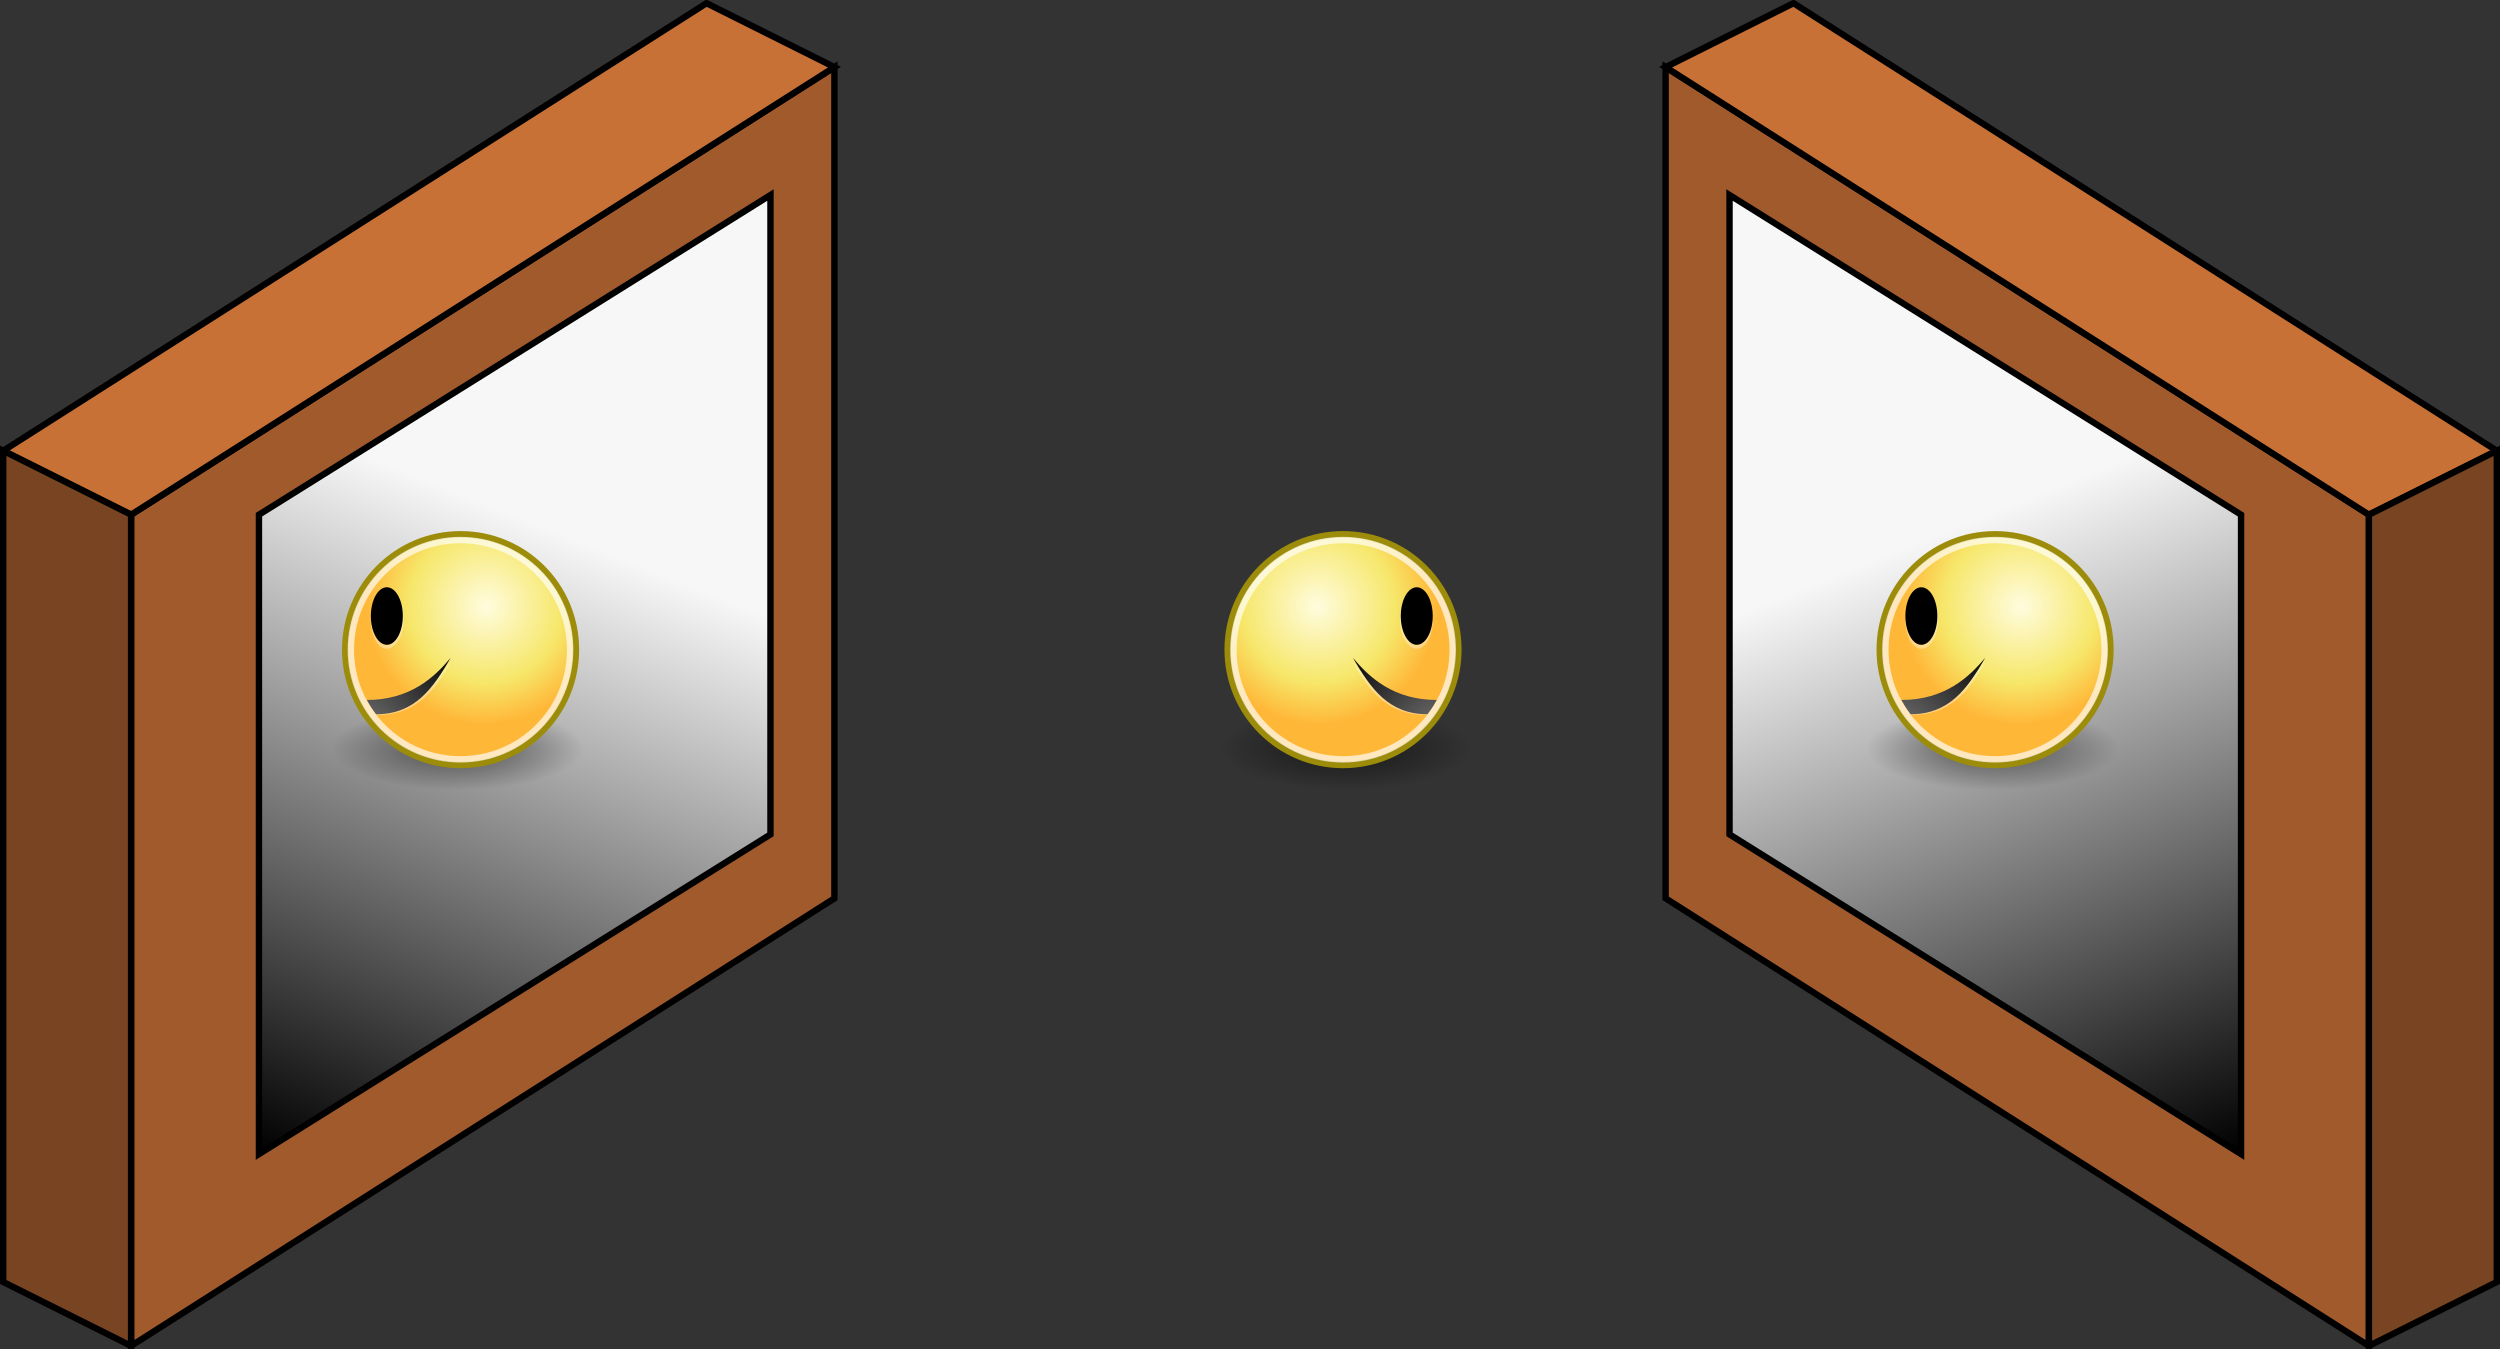 <?xml version="1.0" encoding="UTF-8" standalone="no"?>
<!-- Created with Inkscape (http://www.inkscape.org/) -->
<svg xmlns:dc="http://purl.org/dc/elements/1.1/" xmlns:cc="http://creativecommons.org/ns#" xmlns:rdf="http://www.w3.org/1999/02/22-rdf-syntax-ns#" xmlns:svg="http://www.w3.org/2000/svg" xmlns="http://www.w3.org/2000/svg" xmlns:xlink="http://www.w3.org/1999/xlink" xmlns:sodipodi="http://sodipodi.sourceforge.net/DTD/sodipodi-0.dtd" xmlns:inkscape="http://www.inkscape.org/namespaces/inkscape" width="391" height="211" id="svg2" version="1.1" inkscape:version="0.48.1 r9760" sodipodi:docname="New document 1">
  <rect width="100%" height="100%" fill="#333333" stroke="none"/>
  <defs id="defs4">
    <linearGradient id="linearGradient3841">
      <stop id="stop3843" offset="0" style="stop-color:#000000;stop-opacity:1;"/>
      <stop id="stop3845" offset="1" style="stop-color:#f7f7f7;stop-opacity:1;"/>
    </linearGradient>
    <radialGradient r="15.757" fy="39.593" fx="25.053" cy="39.593" cx="25.053" gradientTransform="matrix(1.25,0,0,1.25,8.205,-12.847)" gradientUnits="userSpaceOnUse" id="radialGradient4949" xlink:href="#aigrd2" inkscape:collect="always"/>
    <inkscape:perspective sodipodi:type="inkscape:persp3d" inkscape:vp_x="0 : 24 : 1" inkscape:vp_y="0 : 1000 : 0" inkscape:vp_z="48 : 24 : 1" inkscape:persp3d-origin="24 : 16 : 1" id="perspective39"/>
    <linearGradient id="linearGradient3290">
      <stop id="stop3292" offset="0" style="stop-color:#fffcde;stop-opacity:1;"/>
      <stop style="stop-color:#f6e76a;stop-opacity:1;" offset="0.645" id="stop3294"/>
      <stop id="stop3296" offset="1" style="stop-color:#ffb738;stop-opacity:1;"/>
    </linearGradient>
    <radialGradient r="8.902" fy="15.756" fx="29.158" cy="15.721" cx="29.288" gradientUnits="userSpaceOnUse" id="radialGradient2714" xlink:href="#linearGradient3290" inkscape:collect="always"/>
    <linearGradient id="linearGradient2509">
      <stop style="stop-color:#fffbd5;stop-opacity:1;" offset="0" id="stop2511"/>
      <stop style="stop-color:#edd400;stop-opacity:1;" offset="1" id="stop2513"/>
    </linearGradient>
    <radialGradient gradientTransform="matrix(1.25,0,0,1.25,-6.479,-13.372)" id="aigrd2" cx="25.053" cy="39.593" r="15.757" fx="25.053" fy="39.593" gradientUnits="userSpaceOnUse">
      <stop offset="0" style="stop-color:#777777;stop-opacity:1;" id="stop8602"/>
      <stop offset="1" style="stop-color:#000000" id="stop8604"/>
    </radialGradient>
    <linearGradient id="linearGradient4565" inkscape:collect="always">
      <stop id="stop4567" offset="0" style="stop-color:#000000;stop-opacity:1;"/>
      <stop id="stop4569" offset="1" style="stop-color:#000000;stop-opacity:0;"/>
    </linearGradient>
    <linearGradient id="linearGradient3824">
      <stop id="stop3826" offset="0" style="stop-color:#ffffff;stop-opacity:1;"/>
      <stop id="stop3828" offset="1" style="stop-color:#c9c9c9;stop-opacity:1;"/>
    </linearGradient>
    <linearGradient id="linearGradient3800">
      <stop id="stop3802" offset="0" style="stop-color:#ffeed6;stop-opacity:1;"/>
      <stop style="stop-color:#e49c2f;stop-opacity:1;" offset="0.5" id="stop8664"/>
      <stop id="stop3804" offset="1" style="stop-color:#ffc66c;stop-opacity:1;"/>
    </linearGradient>
    <radialGradient gradientUnits="userSpaceOnUse" gradientTransform="matrix(1,0,0,0.333,0,25.714)" r="19.714" fy="38.571" fx="24.714" cy="38.571" cx="24.714" id="radialGradient4571" xlink:href="#linearGradient4565" inkscape:collect="always"/>
    <linearGradient inkscape:collect="always" xlink:href="#linearGradient3841" id="linearGradient3839" x1="460" y1="622.362" x2="420" y2="522.362" gradientUnits="userSpaceOnUse"/>
    <linearGradient inkscape:collect="always" xlink:href="#linearGradient3841" id="linearGradient3863" gradientUnits="userSpaceOnUse" x1="460" y1="622.362" x2="420" y2="522.362"/>
    <radialGradient inkscape:collect="always" xlink:href="#linearGradient4565" id="radialGradient3883" gradientUnits="userSpaceOnUse" gradientTransform="matrix(1,0,0,0.333,0,25.714)" cx="24.714" cy="38.571" fx="24.714" fy="38.571" r="19.714"/>
    <radialGradient inkscape:collect="always" xlink:href="#linearGradient3290" id="radialGradient3885" gradientUnits="userSpaceOnUse" cx="29.288" cy="15.721" fx="29.158" fy="15.756" r="8.902"/>
    <radialGradient inkscape:collect="always" xlink:href="#aigrd2" id="radialGradient3887" gradientUnits="userSpaceOnUse" gradientTransform="matrix(1.25,0,0,1.25,8.205,-12.847)" cx="25.053" cy="39.593" fx="25.053" fy="39.593" r="15.757"/>
    <radialGradient inkscape:collect="always" xlink:href="#linearGradient4565" id="radialGradient3907" gradientUnits="userSpaceOnUse" gradientTransform="matrix(1,0,0,0.333,0,25.714)" cx="24.714" cy="38.571" fx="24.714" fy="38.571" r="19.714"/>
    <radialGradient inkscape:collect="always" xlink:href="#linearGradient3290" id="radialGradient3909" gradientUnits="userSpaceOnUse" cx="29.288" cy="15.721" fx="29.158" fy="15.756" r="8.902"/>
    <radialGradient inkscape:collect="always" xlink:href="#aigrd2" id="radialGradient3911" gradientUnits="userSpaceOnUse" gradientTransform="matrix(1.25,0,0,1.25,8.205,-12.847)" cx="25.053" cy="39.593" fx="25.053" fy="39.593" r="15.757"/>
    <linearGradient inkscape:collect="always" xlink:href="#linearGradient3841" id="linearGradient3913" gradientUnits="userSpaceOnUse" x1="460" y1="622.362" x2="420" y2="522.362"/>
  </defs>
  <sodipodi:namedview id="base" pagecolor="#ffffff" bordercolor="#666666" borderopacity="1.0" inkscape:pageopacity="0.0" inkscape:pageshadow="2" inkscape:zoom="1.4" inkscape:cx="165.30187" inkscape:cy="136.64826" inkscape:document-units="px" inkscape:current-layer="layer1" showgrid="true" fit-margin-top="0" fit-margin-left="0" fit-margin-right="0" fit-margin-bottom="0" inkscape:window-width="1403" inkscape:window-height="762" inkscape:window-x="69" inkscape:window-y="111" inkscape:window-maximized="0">
    <inkscape:grid type="xygrid" id="grid3055" empspacing="5" visible="true" enabled="true" snapvisiblegridlinesonly="true"/>
  </sodipodi:namedview>
  <g inkscape:label="Layer 1" inkscape:groupmode="layer" id="layer1" transform="translate(-109.5,-441.862)">
    <g transform="translate(-142.857,269.995)" id="layer1-7" inkscape:label="Layer 1">
      <g transform="translate(438.143,250.367)" inkscape:label="Layer 1" id="layer1-3">
        <path d="m 44.429,38.571 c 0,3.629 -8.826,6.571 -19.714,6.571 C 13.826,45.143 5,42.201 5,38.571 c 0,-3.629 8.826,-6.571 19.714,-6.571 10.888,0 19.714,2.942 19.714,6.571 z" sodipodi:ry="6.5714288" sodipodi:rx="19.714285" sodipodi:cy="38.57143" sodipodi:cx="24.714285" id="path4563" style="opacity:0.532;color:#000000;fill:url(#radialGradient4571);fill-opacity:1;fill-rule:evenodd;stroke:none;stroke-width:0.405;marker:none;visibility:visible;display:inline;overflow:visible" sodipodi:type="arc"/>
        <path transform="matrix(2.083,0,0,2.083,-40.547,-16.492)" d="m 39.775,19.009 c 0,4.784 -3.878,8.662 -8.662,8.662 -4.784,0 -8.662,-3.878 -8.662,-8.662 0,-4.784 3.878,-8.662 8.662,-8.662 4.784,0 8.662,3.878 8.662,8.662 z" sodipodi:ry="8.6620579" sodipodi:rx="8.6620579" sodipodi:cy="19.008621" sodipodi:cx="31.112698" id="path4320" style="color:#000000;fill:url(#radialGradient2714);fill-opacity:1;fill-rule:evenodd;stroke:#9c8c0a;stroke-width:0.48;stroke-linecap:round;stroke-linejoin:round;stroke-miterlimit:4;stroke-opacity:1;stroke-dasharray:none;stroke-dashoffset:0;marker:none;visibility:visible;display:inline;overflow:visible" sodipodi:type="arc"/>
        <path inkscape:connector-curvature="0" sodipodi:nodetypes="zcccz" id="path2659" d="m 38.269,32.095 c -0.333,0.539 -0.514,0.783 -0.834,1.24 -6.1,0 -8.853,-3.44 -11.64,-8.267 2.549,3.056 6.149,6.274 12.953,6.274 -0.385,0.639 -0.146,0.213 -0.479,0.753 z" style="opacity:0.36;color:#000000;fill:#ffffff;fill-opacity:1;fill-rule:nonzero;stroke:none;stroke-width:1;marker:none;visibility:visible;display:inline;overflow:visible"/>
        <path inkscape:connector-curvature="0" style="fill:url(#radialGradient4949);fill-rule:nonzero;stroke:none" d="m 38.356,31.98 c -0.167,0.271 -0.277,0.412 -0.858,1.232 -6.1,0 -8.916,-4.024 -11.703,-8.851 2.549,3.056 6.338,6.614 13.143,6.614 -0.235,0.402 -0.415,0.734 -0.581,1.005 z" id="path8606" sodipodi:nodetypes="zcccz"/>
        <path id="path8610" d="m 38.293,18.472 c 0,2.5 -1.125,4.5 -2.5,4.5 -1.375,0 -2.625,-2 -2.625,-4.5 0,-2.5 1.125,-4.5 2.5,-4.5 1.375,0 2.5,2 2.5,4.5 l 0.125,0 z" style="opacity:0.36;fill:#ffffff;fill-rule:nonzero;stroke:none" inkscape:connector-curvature="0"/>
        <path id="path8614" d="m 38.293,17.847 c 0,2.5 -1.125,4.5 -2.5,4.5 -1.375,0 -2.5,-2 -2.5,-4.5 0,-2.5 1.125,-4.5 2.5,-4.5 1.375,0 2.5,2 2.5,4.5 z" style="fill:#000000;fill-rule:nonzero;stroke:none" inkscape:connector-curvature="0"/>
        <path transform="matrix(1.98,0,0,1.98,-37.331,-14.527)" sodipodi:type="arc" style="opacity:0.677;color:#000000;fill:none;stroke:#ffffff;stroke-width:0.505;stroke-linecap:round;stroke-linejoin:round;stroke-miterlimit:4;stroke-opacity:1;stroke-dasharray:none;stroke-dashoffset:0;marker:none;visibility:visible;display:inline;overflow:visible" id="path4322" sodipodi:cx="31.112698" sodipodi:cy="19.008621" sodipodi:rx="8.6620579" sodipodi:ry="8.6620579" d="m 39.775,19.009 c 0,4.784 -3.878,8.662 -8.662,8.662 -4.784,0 -8.662,-3.878 -8.662,-8.662 0,-4.784 3.878,-8.662 8.662,-8.662 4.784,0 8.662,3.878 8.662,8.662 z"/>
      </g>
    </g>
    <g id="g3847">
      <path inkscape:connector-curvature="0" id="path3827" d="m 370,452.362 110,70 0,120 0,10 -110,-70 z" style="fill:#a05a2c;stroke:#000000;stroke-width:1px;stroke-linecap:butt;stroke-linejoin:miter;stroke-opacity:1"/>
      <path inkscape:connector-curvature="0" id="path3057" d="m 380,472.362 80,50 0,100 -80,-50 z" style="fill:url(#linearGradient3913);fill-opacity:1;stroke:#000000;stroke-width:1px;stroke-linecap:butt;stroke-linejoin:miter;stroke-opacity:1"/>
      <path inkscape:connector-curvature="0" id="path3829" d="m 480,522.362 20,-10 -110,-70 -20,10 110,70 z" style="fill:#c87137;stroke:#000000;stroke-width:1px;stroke-linecap:butt;stroke-linejoin:miter;stroke-opacity:1"/>
      <path inkscape:connector-curvature="0" id="path3831" d="m 480,652.362 0,-130 20,-10 0,130 z" style="fill:#784421;fill-opacity:1;stroke:#000000;stroke-width:1px;stroke-linecap:butt;stroke-linejoin:miter;stroke-opacity:1"/>
    </g>
    <g id="g3853" transform="matrix(-1,0,0,1,610,0)">
      <path style="fill:#a05a2c;stroke:#000000;stroke-width:1px;stroke-linecap:butt;stroke-linejoin:miter;stroke-opacity:1" d="m 370,452.362 110,70 0,120 0,10 -110,-70 z" id="path3855" inkscape:connector-curvature="0"/>
      <path style="fill:url(#linearGradient3863);fill-opacity:1;stroke:#000000;stroke-width:1px;stroke-linecap:butt;stroke-linejoin:miter;stroke-opacity:1" d="m 380,472.362 80,50 0,100 -80,-50 z" id="path3857" inkscape:connector-curvature="0"/>
      <path style="fill:#c87137;stroke:#000000;stroke-width:1px;stroke-linecap:butt;stroke-linejoin:miter;stroke-opacity:1" d="m 480,522.362 20,-10 -110,-70 -20,10 110,70 z" id="path3859" inkscape:connector-curvature="0"/>
      <path style="fill:#784421;fill-opacity:1;stroke:#000000;stroke-width:1px;stroke-linecap:butt;stroke-linejoin:miter;stroke-opacity:1" d="m 480,652.362 0,-130 20,-10 0,130 z" id="path3861" inkscape:connector-curvature="0"/>
    </g>
    <g inkscape:label="Layer 1" id="g3865" transform="matrix(-1,0,0,1,883.937,269.995)">
      <g id="g3867" inkscape:label="Layer 1" transform="translate(438.143,250.367)">
        <path sodipodi:type="arc" style="opacity:0.532;color:#000000;fill:url(#radialGradient3883);fill-opacity:1;fill-rule:evenodd;stroke:none;stroke-width:0.405;marker:none;visibility:visible;display:inline;overflow:visible" id="path3869" sodipodi:cx="24.714285" sodipodi:cy="38.57143" sodipodi:rx="19.714285" sodipodi:ry="6.5714288" d="m 44.429,38.571 c 0,3.629 -8.826,6.571 -19.714,6.571 C 13.826,45.143 5,42.201 5,38.571 c 0,-3.629 8.826,-6.571 19.714,-6.571 10.888,0 19.714,2.942 19.714,6.571 z"/>
        <path sodipodi:type="arc" style="color:#000000;fill:url(#radialGradient3885);fill-opacity:1;fill-rule:evenodd;stroke:#9c8c0a;stroke-width:0.48;stroke-linecap:round;stroke-linejoin:round;stroke-miterlimit:4;stroke-opacity:1;stroke-dasharray:none;stroke-dashoffset:0;marker:none;visibility:visible;display:inline;overflow:visible" id="path3871" sodipodi:cx="31.112698" sodipodi:cy="19.008621" sodipodi:rx="8.6620579" sodipodi:ry="8.6620579" d="m 39.775,19.009 c 0,4.784 -3.878,8.662 -8.662,8.662 -4.784,0 -8.662,-3.878 -8.662,-8.662 0,-4.784 3.878,-8.662 8.662,-8.662 4.784,0 8.662,3.878 8.662,8.662 z" transform="matrix(2.083,0,0,2.083,-40.547,-16.492)"/>
        <path style="opacity:0.36;color:#000000;fill:#ffffff;fill-opacity:1;fill-rule:nonzero;stroke:none;stroke-width:1;marker:none;visibility:visible;display:inline;overflow:visible" d="m 38.269,32.095 c -0.333,0.539 -0.514,0.783 -0.834,1.24 -6.1,0 -8.853,-3.44 -11.64,-8.267 2.549,3.056 6.149,6.274 12.953,6.274 -0.385,0.639 -0.146,0.213 -0.479,0.753 z" id="path3873" sodipodi:nodetypes="zcccz" inkscape:connector-curvature="0"/>
        <path sodipodi:nodetypes="zcccz" id="path3875" d="m 38.356,31.98 c -0.167,0.271 -0.277,0.412 -0.858,1.232 -6.1,0 -8.916,-4.024 -11.703,-8.851 2.549,3.056 6.338,6.614 13.143,6.614 -0.235,0.402 -0.415,0.734 -0.581,1.005 z" style="fill:url(#radialGradient3887);fill-rule:nonzero;stroke:none" inkscape:connector-curvature="0"/>
        <path inkscape:connector-curvature="0" style="opacity:0.36;fill:#ffffff;fill-rule:nonzero;stroke:none" d="m 38.293,18.472 c 0,2.5 -1.125,4.5 -2.5,4.5 -1.375,0 -2.625,-2 -2.625,-4.5 0,-2.5 1.125,-4.5 2.5,-4.5 1.375,0 2.5,2 2.5,4.5 l 0.125,0 z" id="path3877"/>
        <path inkscape:connector-curvature="0" style="fill:#000000;fill-rule:nonzero;stroke:none" d="m 38.293,17.847 c 0,2.5 -1.125,4.5 -2.5,4.5 -1.375,0 -2.5,-2 -2.5,-4.5 0,-2.5 1.125,-4.5 2.5,-4.5 1.375,0 2.5,2 2.5,4.5 z" id="path3879"/>
        <path d="m 39.775,19.009 c 0,4.784 -3.878,8.662 -8.662,8.662 -4.784,0 -8.662,-3.878 -8.662,-8.662 0,-4.784 3.878,-8.662 8.662,-8.662 4.784,0 8.662,3.878 8.662,8.662 z" sodipodi:ry="8.6620579" sodipodi:rx="8.6620579" sodipodi:cy="19.008621" sodipodi:cx="31.112698" id="path3881" style="opacity:0.677;color:#000000;fill:none;stroke:#ffffff;stroke-width:0.505;stroke-linecap:round;stroke-linejoin:round;stroke-miterlimit:4;stroke-opacity:1;stroke-dasharray:none;stroke-dashoffset:0;marker:none;visibility:visible;display:inline;overflow:visible" sodipodi:type="arc" transform="matrix(1.98,0,0,1.98,-37.331,-14.527)"/>
      </g>
    </g>
    <g transform="matrix(-1,0,0,1,643.937,269.995)" id="g3889" inkscape:label="Layer 1">
      <g transform="translate(438.143,250.367)" inkscape:label="Layer 1" id="g3891">
        <path d="m 44.429,38.571 c 0,3.629 -8.826,6.571 -19.714,6.571 C 13.826,45.143 5,42.201 5,38.571 c 0,-3.629 8.826,-6.571 19.714,-6.571 10.888,0 19.714,2.942 19.714,6.571 z" sodipodi:ry="6.5714288" sodipodi:rx="19.714285" sodipodi:cy="38.57143" sodipodi:cx="24.714285" id="path3893" style="opacity:0.532;color:#000000;fill:url(#radialGradient3907);fill-opacity:1;fill-rule:evenodd;stroke:none;stroke-width:0.405;marker:none;visibility:visible;display:inline;overflow:visible" sodipodi:type="arc"/>
        <path transform="matrix(2.083,0,0,2.083,-40.547,-16.492)" d="m 39.775,19.009 c 0,4.784 -3.878,8.662 -8.662,8.662 -4.784,0 -8.662,-3.878 -8.662,-8.662 0,-4.784 3.878,-8.662 8.662,-8.662 4.784,0 8.662,3.878 8.662,8.662 z" sodipodi:ry="8.6620579" sodipodi:rx="8.6620579" sodipodi:cy="19.008621" sodipodi:cx="31.112698" id="path3895" style="color:#000000;fill:url(#radialGradient3909);fill-opacity:1;fill-rule:evenodd;stroke:#9c8c0a;stroke-width:0.48;stroke-linecap:round;stroke-linejoin:round;stroke-miterlimit:4;stroke-opacity:1;stroke-dasharray:none;stroke-dashoffset:0;marker:none;visibility:visible;display:inline;overflow:visible" sodipodi:type="arc"/>
        <path inkscape:connector-curvature="0" sodipodi:nodetypes="zcccz" id="path3897" d="m 38.269,32.095 c -0.333,0.539 -0.514,0.783 -0.834,1.24 -6.1,0 -8.853,-3.44 -11.64,-8.267 2.549,3.056 6.149,6.274 12.953,6.274 -0.385,0.639 -0.146,0.213 -0.479,0.753 z" style="opacity:0.36;color:#000000;fill:#ffffff;fill-opacity:1;fill-rule:nonzero;stroke:none;stroke-width:1;marker:none;visibility:visible;display:inline;overflow:visible"/>
        <path inkscape:connector-curvature="0" style="fill:url(#radialGradient3911);fill-rule:nonzero;stroke:none" d="m 38.356,31.98 c -0.167,0.271 -0.277,0.412 -0.858,1.232 -6.1,0 -8.916,-4.024 -11.703,-8.851 2.549,3.056 6.338,6.614 13.143,6.614 -0.235,0.402 -0.415,0.734 -0.581,1.005 z" id="path3899" sodipodi:nodetypes="zcccz"/>
        <path id="path3901" d="m 38.293,18.472 c 0,2.5 -1.125,4.5 -2.5,4.5 -1.375,0 -2.625,-2 -2.625,-4.5 0,-2.5 1.125,-4.5 2.5,-4.5 1.375,0 2.5,2 2.5,4.5 l 0.125,0 z" style="opacity:0.36;fill:#ffffff;fill-rule:nonzero;stroke:none" inkscape:connector-curvature="0"/>
        <path id="path3903" d="m 38.293,17.847 c 0,2.5 -1.125,4.5 -2.5,4.5 -1.375,0 -2.5,-2 -2.5,-4.5 0,-2.5 1.125,-4.5 2.5,-4.5 1.375,0 2.5,2 2.5,4.5 z" style="fill:#000000;fill-rule:nonzero;stroke:none" inkscape:connector-curvature="0"/>
        <path transform="matrix(1.98,0,0,1.98,-37.331,-14.527)" sodipodi:type="arc" style="opacity:0.677;color:#000000;fill:none;stroke:#ffffff;stroke-width:0.505;stroke-linecap:round;stroke-linejoin:round;stroke-miterlimit:4;stroke-opacity:1;stroke-dasharray:none;stroke-dashoffset:0;marker:none;visibility:visible;display:inline;overflow:visible" id="path3905" sodipodi:cx="31.112698" sodipodi:cy="19.008621" sodipodi:rx="8.6620579" sodipodi:ry="8.6620579" d="m 39.775,19.009 c 0,4.784 -3.878,8.662 -8.662,8.662 -4.784,0 -8.662,-3.878 -8.662,-8.662 0,-4.784 3.878,-8.662 8.662,-8.662 4.784,0 8.662,3.878 8.662,8.662 z"/>
      </g>
    </g>
  </g>
</svg>
